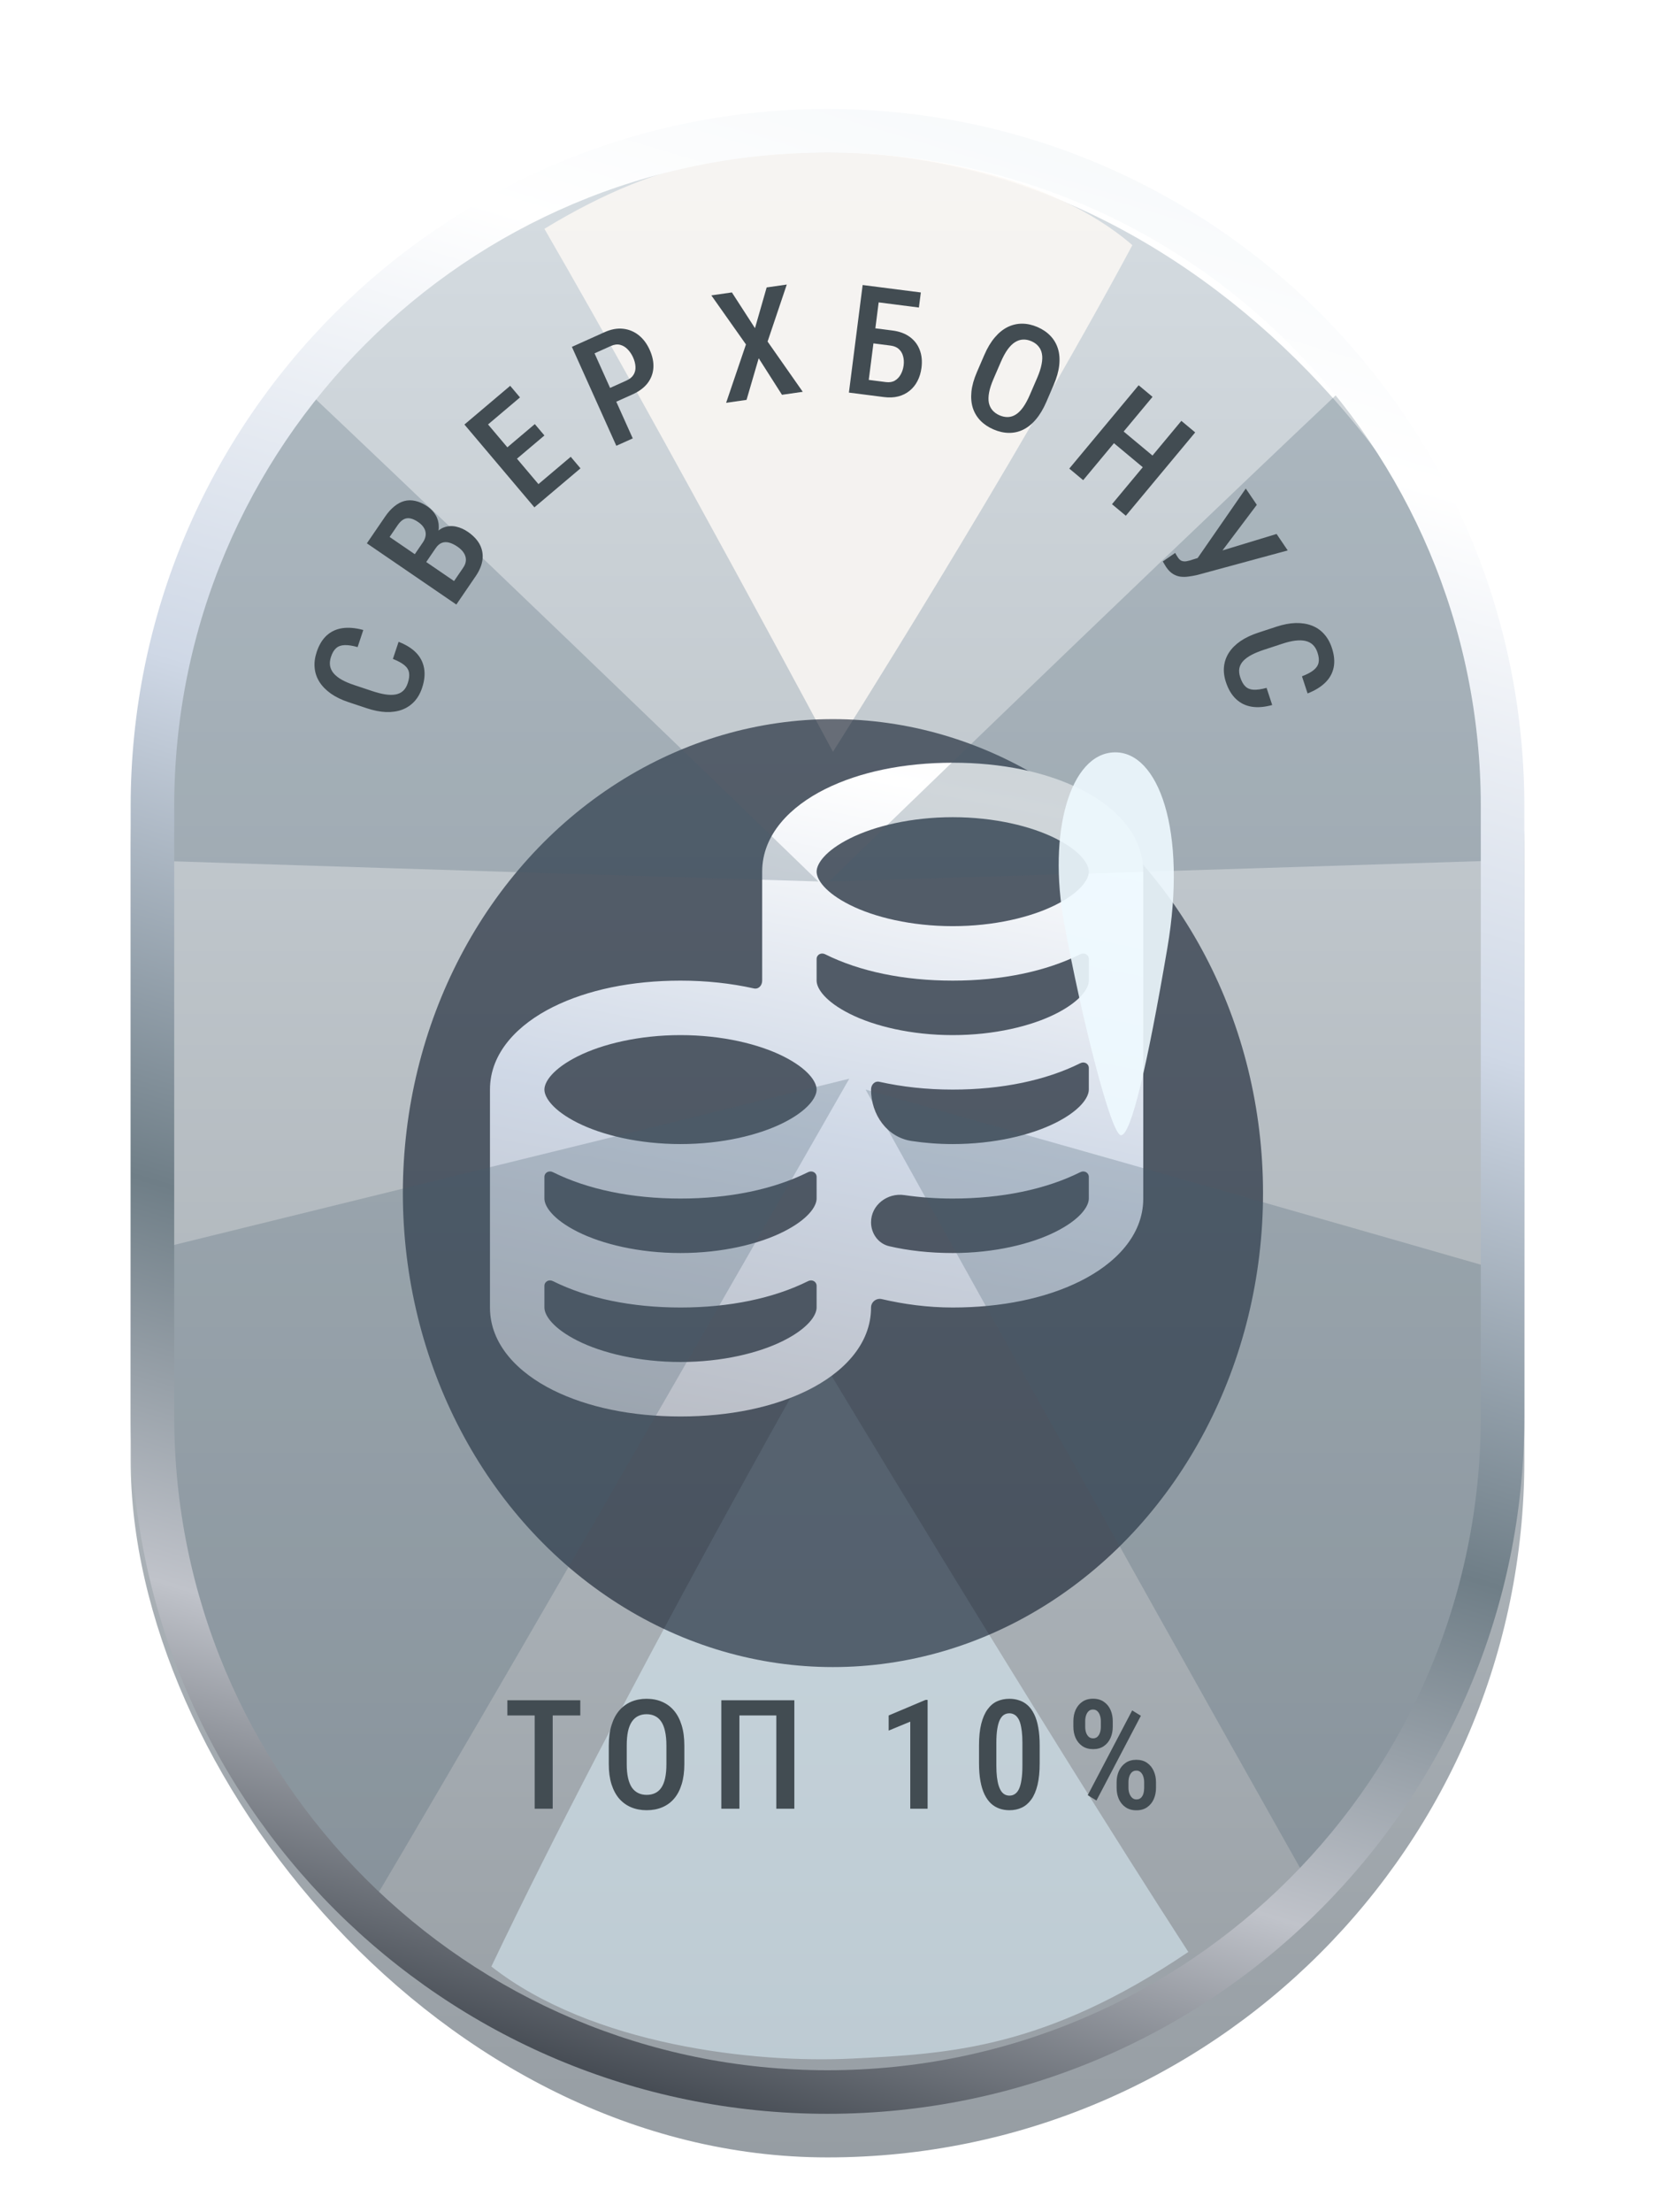 <svg width="100%" height="100%" viewBox="0 0 152 203" fill="none" xmlns="http://www.w3.org/2000/svg">
    <g filter="url(#filter0_d_6897_102193)">
        <rect x="12" y="10.001" width="128" height="184" rx="64" fill="url(#paint0_linear_6897_102193)" />
    </g>
    <g filter="url(#filter1_f_6897_102193)">
        <path
            d="M76.5 14C84 14 96.5 16 104 22.5C93 43 76.5 69 76.5 69C76.5 69 61 40 50 21C61.5 14 69 14 76.5 14Z"
            fill="#FBF8F4" fill-opacity="0.85" />
    </g>
    <g filter="url(#filter2_f_6897_102193)">
        <path
            d="M78.17 188.933C69.292 189.365 54.38 187.723 45.128 180.482C56.973 155.65 75.013 124.01 75.013 124.01C75.013 124.01 95.027 157.35 109.139 179.145C95.927 188.069 87.049 188.501 78.17 188.933Z"
            fill="#E2F6FF" fill-opacity="0.5" />
    </g>
    <g filter="url(#filter3_f_6897_102193)">
        <ellipse cx="76.5" cy="109.5" rx="39.5" ry="43.5" fill="#0B1627" fill-opacity="0.6" />
    </g>
    <path
        d="M50.761 156.047V166H49.106V156.047H50.761ZM53.297 156.047V157.441H46.598V156.047H53.297ZM62.852 160.21V161.905C62.852 162.607 62.77 163.222 62.606 163.751C62.446 164.28 62.214 164.722 61.909 165.077C61.608 165.428 61.243 165.692 60.815 165.87C60.391 166.048 59.917 166.137 59.393 166.137C58.873 166.137 58.399 166.048 57.971 165.87C57.547 165.692 57.18 165.428 56.87 165.077C56.565 164.722 56.328 164.28 56.16 163.751C55.995 163.222 55.913 162.607 55.913 161.905V160.21C55.913 159.499 55.995 158.877 56.16 158.344C56.324 157.806 56.558 157.357 56.864 156.997C57.173 156.637 57.54 156.366 57.964 156.184C58.393 156.001 58.864 155.91 59.379 155.91C59.903 155.91 60.377 156.001 60.801 156.184C61.23 156.366 61.596 156.637 61.902 156.997C62.207 157.357 62.442 157.806 62.606 158.344C62.77 158.877 62.852 159.499 62.852 160.21ZM61.205 161.905V160.196C61.205 159.69 61.163 159.257 61.081 158.897C61.004 158.533 60.888 158.237 60.733 158.009C60.578 157.776 60.386 157.605 60.159 157.496C59.935 157.382 59.675 157.325 59.379 157.325C59.092 157.325 58.835 157.382 58.607 157.496C58.383 157.605 58.192 157.776 58.033 158.009C57.878 158.237 57.759 158.533 57.677 158.897C57.6 159.257 57.561 159.69 57.561 160.196V161.905C57.561 162.402 57.602 162.83 57.684 163.19C57.766 163.546 57.885 163.838 58.039 164.065C58.199 164.289 58.393 164.455 58.62 164.564C58.848 164.674 59.106 164.729 59.393 164.729C59.685 164.729 59.944 164.674 60.172 164.564C60.4 164.455 60.589 164.289 60.74 164.065C60.895 163.838 61.011 163.546 61.088 163.19C61.166 162.83 61.205 162.402 61.205 161.905ZM72.954 156.047V166H71.299V157.441H67.909V166H66.248V156.047H72.954ZM85.194 156.013V166H83.601V158.009L81.618 158.829V157.441L85.002 156.013H85.194ZM95.487 160.189V161.816C95.487 162.596 95.421 163.261 95.289 163.812C95.157 164.359 94.967 164.804 94.721 165.146C94.475 165.487 94.184 165.738 93.846 165.897C93.509 166.057 93.131 166.137 92.712 166.137C92.383 166.137 92.076 166.087 91.789 165.986C91.502 165.886 91.242 165.729 91.009 165.515C90.782 165.3 90.586 165.025 90.421 164.688C90.257 164.346 90.132 163.938 90.046 163.464C89.959 162.99 89.916 162.441 89.916 161.816V160.189C89.916 159.406 89.984 158.745 90.121 158.207C90.257 157.665 90.449 157.225 90.695 156.888C90.941 156.546 91.233 156.298 91.57 156.143C91.912 155.988 92.29 155.91 92.705 155.91C93.033 155.91 93.341 155.96 93.628 156.061C93.915 156.156 94.172 156.309 94.4 156.519C94.628 156.728 94.824 157.002 94.988 157.339C95.152 157.672 95.275 158.075 95.357 158.549C95.444 159.018 95.487 159.565 95.487 160.189ZM93.901 162.056V159.937C93.901 159.545 93.883 159.198 93.846 158.897C93.81 158.597 93.76 158.341 93.696 158.132C93.632 157.922 93.55 157.754 93.45 157.626C93.354 157.494 93.243 157.398 93.115 157.339C92.992 157.275 92.855 157.243 92.705 157.243C92.518 157.243 92.349 157.291 92.199 157.387C92.053 157.482 91.928 157.637 91.823 157.852C91.723 158.061 91.645 158.339 91.591 158.686C91.536 159.027 91.508 159.444 91.508 159.937V162.056C91.508 162.452 91.527 162.801 91.563 163.102C91.6 163.402 91.652 163.662 91.72 163.881C91.789 164.095 91.871 164.271 91.966 164.407C92.062 164.539 92.171 164.637 92.295 164.701C92.422 164.765 92.561 164.797 92.712 164.797C92.903 164.797 93.072 164.747 93.217 164.646C93.368 164.546 93.493 164.389 93.593 164.175C93.694 163.956 93.769 163.671 93.819 163.32C93.874 162.969 93.901 162.548 93.901 162.056ZM98.582 158.487V157.961C98.582 157.583 98.65 157.239 98.787 156.929C98.928 156.619 99.133 156.37 99.402 156.184C99.671 155.997 99.999 155.903 100.387 155.903C100.779 155.903 101.109 155.997 101.378 156.184C101.651 156.37 101.856 156.619 101.993 156.929C102.13 157.239 102.198 157.583 102.198 157.961V158.487C102.198 158.856 102.13 159.196 101.993 159.506C101.856 159.816 101.654 160.064 101.385 160.251C101.116 160.438 100.785 160.531 100.394 160.531C100.006 160.531 99.676 160.438 99.402 160.251C99.133 160.064 98.928 159.816 98.787 159.506C98.65 159.196 98.582 158.856 98.582 158.487ZM99.669 157.961V158.487C99.669 158.67 99.694 158.84 99.744 159C99.799 159.16 99.879 159.289 99.983 159.39C100.093 159.49 100.229 159.54 100.394 159.54C100.558 159.54 100.692 159.49 100.797 159.39C100.902 159.289 100.979 159.16 101.029 159C101.079 158.84 101.104 158.67 101.104 158.487V157.961C101.104 157.774 101.077 157.601 101.022 157.441C100.972 157.277 100.893 157.145 100.783 157.045C100.678 156.945 100.544 156.895 100.38 156.895C100.22 156.895 100.088 156.945 99.983 157.045C99.879 157.145 99.799 157.277 99.744 157.441C99.694 157.601 99.669 157.774 99.669 157.961ZM102.554 164.093V163.56C102.554 163.186 102.624 162.844 102.766 162.534C102.907 162.224 103.112 161.976 103.381 161.789C103.65 161.602 103.976 161.509 104.358 161.509C104.755 161.509 105.085 161.602 105.35 161.789C105.618 161.976 105.821 162.224 105.958 162.534C106.099 162.844 106.17 163.186 106.17 163.56V164.093C106.17 164.466 106.102 164.808 105.965 165.118C105.828 165.428 105.625 165.676 105.356 165.863C105.088 166.05 104.759 166.144 104.372 166.144C103.98 166.144 103.647 166.05 103.374 165.863C103.105 165.676 102.9 165.428 102.759 165.118C102.622 164.808 102.554 164.466 102.554 164.093ZM103.641 163.56V164.093C103.641 164.271 103.67 164.441 103.729 164.605C103.789 164.765 103.871 164.895 103.976 164.995C104.085 165.095 104.217 165.146 104.372 165.146C104.55 165.146 104.689 165.095 104.789 164.995C104.894 164.895 104.969 164.765 105.015 164.605C105.06 164.446 105.083 164.275 105.083 164.093V163.56C105.083 163.373 105.056 163.2 105.001 163.04C104.951 162.881 104.871 162.751 104.762 162.65C104.657 162.55 104.525 162.5 104.365 162.5C104.201 162.5 104.064 162.55 103.955 162.65C103.85 162.751 103.77 162.883 103.716 163.047C103.666 163.206 103.641 163.377 103.641 163.56ZM104.782 157.469L100.701 165.248L99.901 164.756L103.982 156.977L104.782 157.469Z"
        fill="#424C52" />
    <g filter="url(#filter4_d_6897_102193)">
        <path
            d="M88.5 68C84.018 68 79.955 68.84 76.781 70.422C73.607 72.004 71 74.582 71 78V88C71 88.449 70.669 88.812 70.231 88.714C68.154 88.251 65.894 88 63.5 88C59.018 88 54.955 88.84 51.781 90.422C48.607 92.004 46 94.582 46 98V118C46 121.418 48.607 123.996 51.781 125.578C54.955 127.16 59.018 128 63.5 128C67.982 128 72.045 127.16 75.219 125.578C78.393 123.996 81 121.418 81 118C81 117.487 81.486 117.113 81.986 117.229C84.008 117.698 86.186 118 88.5 118C92.982 118 97.045 117.16 100.219 115.578C103.393 113.996 106 111.418 106 108V78C106 74.582 103.393 72.004 100.219 70.422C97.045 68.84 92.982 68 88.5 68ZM88.5 73C92.309 73 95.697 73.82 97.953 74.953C100.209 76.086 101 77.277 101 78C101 78.723 100.209 79.914 97.953 81.047C95.697 82.18 92.309 83 88.5 83C84.691 83 81.303 82.18 79.047 81.047C76.791 79.914 76 78.723 76 78C76 77.277 76.791 76.086 79.047 74.953C81.303 73.82 84.691 73 88.5 73ZM76 86.021C76 85.612 76.415 85.395 76.781 85.578C79.955 87.16 84.018 88 88.5 88C92.982 88 97.045 87.16 100.219 85.578C100.584 85.395 101 85.612 101 86.021V88C101 88.723 100.209 89.914 97.953 91.047C95.697 92.18 92.309 93 88.5 93C84.691 93 81.303 92.18 79.047 91.047C76.791 89.914 76 88.723 76 88V86.021ZM63.5 93C67.309 93 70.697 93.82 72.953 94.953C75.209 96.086 76 97.277 76 98C76 98.723 75.209 99.914 72.953 101.047C70.697 102.18 67.309 103 63.5 103C59.691 103 56.303 102.18 54.047 101.047C51.791 99.914 51 98.723 51 98C51 97.277 51.791 96.086 54.047 94.953C56.303 93.82 59.691 93 63.5 93ZM100.219 95.578C100.584 95.395 101 95.612 101 96.021V98C101 98.723 100.209 99.914 97.953 101.047C95.697 102.18 92.309 103 88.5 103C87.173 103 85.906 102.898 84.719 102.717C82.457 102.373 81 100.287 81 98C81 97.551 81.331 97.188 81.769 97.286C83.846 97.749 86.106 98 88.5 98C92.982 98 97.045 97.16 100.219 95.578ZM51 106.021C51 105.612 51.416 105.395 51.781 105.578C54.955 107.16 59.018 108 63.5 108C67.982 108 72.045 107.16 75.219 105.578C75.585 105.395 76 105.612 76 106.021V108C76 108.723 75.209 109.914 72.953 111.047C70.697 112.18 67.309 113 63.5 113C59.691 113 56.303 112.18 54.047 111.047C51.791 109.914 51 108.723 51 108V106.021ZM100.219 105.578C100.584 105.395 101 105.612 101 106.021V108C101 108.723 100.209 109.914 97.953 111.047C95.697 112.18 92.309 113 88.5 113C86.374 113 84.4 112.776 82.666 112.373C81.66 112.138 81 111.209 81 110.175C81 108.602 82.492 107.456 84.048 107.683C85.465 107.891 86.949 108 88.5 108C92.982 108 97.045 107.16 100.219 105.578ZM51 116.021C51 115.612 51.416 115.395 51.781 115.578C54.955 117.16 59.018 118 63.5 118C67.982 118 72.045 117.16 75.219 115.578C75.585 115.395 76 115.612 76 116.021V118C76 118.723 75.209 119.914 72.953 121.047C70.697 122.18 67.309 123 63.5 123C59.691 123 56.303 122.18 54.047 121.047C51.791 119.914 51 118.723 51 118V116.021Z"
            fill="url(#paint1_linear_6897_102193)" />
    </g>
    <g filter="url(#filter5_f_6897_102193)">
        <path
            d="M137.062 78.995C109.961 79.871 76.129 80.901 76.129 80.901C76.129 80.901 102.01 55.806 123.501 35.5C128.501 42 139.001 55 137.062 78.995Z"
            fill="#455E6C" fill-opacity="0.25" />
    </g>
    <g filter="url(#filter6_f_6897_102193)">
        <path
            d="M14.236 78.995C41.337 79.871 75.169 80.901 75.169 80.901C75.169 80.901 49.288 55.806 27.797 35.5C22.797 42 12.297 55 14.236 78.995Z"
            fill="#455E6C" fill-opacity="0.25" />
    </g>
    <g filter="url(#filter7_f_6897_102193)">
        <path
            d="M120 172.5C102.5 141.5 79.5 100 79.5 100C79.5 100 108 108 137.5 116.5C137.5 124 140.5 149 120 172.5Z"
            fill="#455E6C" fill-opacity="0.25" />
    </g>
    <g filter="url(#filter8_f_6897_102193)">
        <path d="M34 175C50 148 78 99 78 99C78 99 43.5 107.5 15 114.5C15 122 8.5 149 34 175Z"
            fill="#455E6C" fill-opacity="0.25" />
    </g>
    <g filter="url(#filter9_f_6897_102193)">
        <path
            d="M107.208 87.042C105.36 97.852 103.886 104.165 102.96 104.189C102.035 104.213 99.288 93.187 97.742 84.766C96.196 76.345 98.297 69.154 102.347 69.049C106.396 68.944 109.056 76.233 107.208 87.042Z"
            fill="#EEFAFF" fill-opacity="0.9" />
    </g>
    <g filter="url(#filter10_d_6897_102193)">
        <path fill-rule="evenodd" clip-rule="evenodd"
            d="M136 130V74C136 40.863 109.137 14 76 14C42.863 14 16 40.863 16 74V130C16 163.137 42.863 190 76 190C109.137 190 136 163.137 136 130ZM76 10C40.654 10 12 38.654 12 74V130C12 165.346 40.654 194 76 194C111.346 194 140 165.346 140 130V74C140 38.654 111.346 10 76 10Z"
            fill="url(#paint2_linear_6897_102193)" />
    </g>
    <g filter="url(#filter11_d_6897_102193)">
        <path
            d="M36.085 59.475L36.607 57.905C37.28 58.163 37.816 58.495 38.214 58.901C38.607 59.306 38.852 59.782 38.949 60.328C39.047 60.87 38.986 61.471 38.766 62.133C38.599 62.634 38.359 63.054 38.045 63.391C37.732 63.724 37.359 63.972 36.925 64.135C36.487 64.297 35.995 64.368 35.449 64.35C34.904 64.327 34.316 64.21 33.685 64L32.011 63.443C31.38 63.233 30.84 62.972 30.392 62.659C29.945 62.342 29.595 61.986 29.343 61.59C29.091 61.193 28.943 60.765 28.899 60.304C28.853 59.837 28.915 59.348 29.085 58.838C29.302 58.185 29.61 57.678 30.009 57.316C30.408 56.954 30.89 56.732 31.455 56.651C32.02 56.571 32.657 56.627 33.366 56.819L32.844 58.389C32.365 58.254 31.967 58.193 31.65 58.208C31.331 58.217 31.072 58.308 30.874 58.483C30.678 58.653 30.521 58.917 30.401 59.276C30.302 59.575 30.273 59.85 30.313 60.104C30.355 60.353 30.465 60.585 30.644 60.798C30.82 61.005 31.065 61.2 31.379 61.381C31.691 61.557 32.071 61.72 32.521 61.869L34.207 62.431C34.64 62.575 35.032 62.674 35.383 62.729C35.735 62.783 36.048 62.787 36.324 62.739C36.595 62.69 36.825 62.582 37.015 62.414C37.201 62.246 37.346 62.006 37.45 61.694C37.573 61.323 37.614 61.007 37.57 60.748C37.528 60.484 37.387 60.252 37.146 60.052C36.905 59.852 36.552 59.659 36.085 59.475Z"
            fill="#424C52" />
        <path
            d="M40.014 49.311L38.869 50.987L37.815 50.275L38.83 48.791C38.987 48.561 39.075 48.335 39.096 48.111C39.116 47.888 39.068 47.675 38.951 47.474C38.837 47.27 38.658 47.084 38.413 46.916C38.143 46.731 37.897 46.618 37.676 46.578C37.452 46.535 37.245 46.567 37.055 46.675C36.868 46.779 36.69 46.955 36.52 47.203L35.783 48.281L42.848 53.111L41.911 54.483L33.694 48.865L35.369 46.416C35.631 46.033 35.91 45.721 36.206 45.482C36.501 45.236 36.811 45.07 37.135 44.983C37.46 44.895 37.801 44.894 38.157 44.977C38.513 45.055 38.883 45.225 39.266 45.487C39.601 45.716 39.861 45.998 40.045 46.334C40.226 46.667 40.31 47.037 40.298 47.443C40.284 47.842 40.153 48.26 39.904 48.697L40.014 49.311ZM43.682 51.892L42.262 53.969L41.548 52.554L42.536 51.109C42.703 50.865 42.788 50.627 42.791 50.397C42.794 50.167 42.728 49.948 42.594 49.741C42.46 49.533 42.267 49.343 42.014 49.171C41.751 48.991 41.498 48.868 41.257 48.802C41.015 48.736 40.789 48.742 40.581 48.821C40.373 48.899 40.184 49.062 40.014 49.311L39.069 50.693L38.027 49.965L39.235 48.198L39.852 48.156C40.129 47.766 40.447 47.511 40.805 47.392C41.159 47.269 41.522 47.25 41.895 47.334C42.269 47.418 42.623 47.575 42.958 47.803C43.48 48.161 43.854 48.56 44.078 49C44.297 49.437 44.375 49.901 44.31 50.392C44.243 50.877 44.034 51.377 43.682 51.892Z"
            fill="#424C52" />
        <path
            d="M52.418 40.924L53.314 41.984L50.014 44.773L49.118 43.713L52.418 40.924ZM43.923 36.89L50.348 44.491L49.08 45.563L42.654 37.962L43.923 36.89ZM49.119 37.922L50.001 38.966L47.146 41.38L46.263 40.336L49.119 37.922ZM46.857 34.409L47.757 35.474L44.489 38.237L43.589 37.172L46.857 34.409Z"
            fill="#424C52" />
        <path
            d="M58.09 35.198L56.176 36.059L55.607 34.793L57.521 33.933C57.833 33.793 58.054 33.613 58.186 33.394C58.321 33.173 58.38 32.927 58.363 32.655C58.35 32.381 58.277 32.096 58.144 31.801C58.017 31.519 57.852 31.273 57.648 31.065C57.449 30.855 57.219 30.716 56.959 30.648C56.698 30.58 56.41 30.617 56.094 30.759L54.604 31.429L58.114 39.235L56.605 39.913L52.524 30.836L55.523 29.487C56.121 29.218 56.688 29.113 57.224 29.172C57.761 29.231 58.239 29.428 58.66 29.763C59.078 30.095 59.414 30.541 59.666 31.102C59.93 31.688 60.044 32.242 60.008 32.762C59.972 33.283 59.794 33.753 59.473 34.172C59.15 34.587 58.689 34.929 58.09 35.198Z"
            fill="#424C52" />
        <path
            d="M67.219 25.838L69.34 29.118L70.412 25.38L72.26 25.115L70.497 30.347L73.728 34.959L71.819 35.233L69.681 31.88L68.565 35.7L66.69 35.969L68.511 30.611L65.331 26.109L67.219 25.838Z"
            fill="#424C52" />
        <path
            d="M84.572 25.842L84.395 27.225L80.693 26.752L79.607 35.241L77.966 35.031L79.228 25.159L84.572 25.842ZM79.92 29.072L81.968 29.334C82.606 29.415 83.136 29.612 83.561 29.923C83.985 30.235 84.288 30.632 84.47 31.114C84.656 31.598 84.71 32.145 84.632 32.755C84.574 33.207 84.451 33.611 84.263 33.969C84.08 34.327 83.837 34.626 83.535 34.868C83.237 35.11 82.892 35.282 82.497 35.383C82.103 35.484 81.666 35.504 81.187 35.443L77.966 35.031L79.228 25.159L80.876 25.369L79.79 33.866L81.363 34.067C81.689 34.108 81.963 34.063 82.187 33.931C82.415 33.795 82.596 33.604 82.728 33.359C82.866 33.11 82.954 32.834 82.993 32.532C83.031 32.229 83.014 31.948 82.942 31.691C82.874 31.43 82.746 31.213 82.556 31.042C82.372 30.867 82.117 30.759 81.791 30.717L79.744 30.455L79.92 29.072Z"
            fill="#424C52" />
        <path
            d="M96.767 34.339L96.095 35.896C95.816 36.54 95.497 37.072 95.137 37.493C94.781 37.915 94.392 38.229 93.971 38.434C93.556 38.637 93.116 38.735 92.653 38.728C92.193 38.724 91.723 38.617 91.242 38.409C90.765 38.203 90.365 37.934 90.042 37.601C89.723 37.27 89.491 36.882 89.346 36.437C89.206 35.989 89.164 35.489 89.219 34.937C89.278 34.387 89.446 33.79 89.725 33.145L90.397 31.589C90.678 30.936 91 30.398 91.362 29.973C91.726 29.544 92.12 29.225 92.543 29.016C92.97 28.808 93.414 28.705 93.876 28.705C94.341 28.708 94.81 28.811 95.283 29.015C95.764 29.223 96.163 29.495 96.48 29.83C96.801 30.167 97.03 30.561 97.168 31.013C97.306 31.465 97.343 31.97 97.281 32.529C97.22 33.083 97.049 33.687 96.767 34.339ZM94.582 35.243L95.26 33.674C95.46 33.209 95.594 32.796 95.662 32.433C95.735 32.067 95.746 31.749 95.694 31.479C95.644 31.204 95.536 30.971 95.37 30.78C95.21 30.587 94.994 30.432 94.722 30.314C94.459 30.201 94.2 30.151 93.945 30.165C93.697 30.177 93.453 30.258 93.215 30.408C92.982 30.556 92.756 30.781 92.536 31.083C92.322 31.383 92.115 31.765 91.915 32.229L91.237 33.798C91.04 34.254 90.908 34.664 90.841 35.027C90.775 35.386 90.768 35.701 90.82 35.971C90.878 36.239 90.99 36.469 91.156 36.66C91.322 36.85 91.536 37.003 91.8 37.117C92.068 37.232 92.328 37.285 92.58 37.275C92.833 37.265 93.073 37.187 93.299 37.042C93.532 36.894 93.754 36.672 93.966 36.377C94.18 36.077 94.385 35.699 94.582 35.243Z"
            fill="#424C52" />
        <path
            d="M106.121 41.037L105.229 42.108L102.009 39.426L102.901 38.355L106.121 41.037ZM105.852 35.421L99.482 43.069L98.206 42.005L104.576 34.358L105.852 35.421ZM109.77 38.685L103.4 46.333L102.129 45.274L108.499 37.626L109.77 38.685Z"
            fill="#424C52" />
        <path
            d="M110.758 49.977L117.244 48.007L118.268 49.517L109.966 51.769C109.699 51.83 109.434 51.877 109.171 51.912C108.911 51.951 108.658 51.955 108.411 51.924C108.168 51.891 107.937 51.805 107.717 51.668C107.5 51.534 107.297 51.328 107.107 51.049C107.054 50.97 106.995 50.875 106.931 50.764C106.869 50.657 106.824 50.578 106.794 50.526L107.933 49.745C107.955 49.786 107.994 49.856 108.05 49.955C108.113 50.056 108.157 50.125 108.183 50.163C108.3 50.336 108.426 50.444 108.559 50.486C108.698 50.529 108.848 50.535 109.008 50.503C109.169 50.471 109.338 50.425 109.517 50.364L110.758 49.977ZM115.429 45.331L111.969 49.924L110.693 51.343L109.932 50.306L114.416 43.837L115.429 45.331Z"
            fill="#424C52" />
        <path
            d="M116.326 62.131L116.843 63.703C116.149 63.897 115.521 63.95 114.96 63.861C114.402 63.771 113.922 63.535 113.518 63.155C113.116 62.778 112.807 62.259 112.589 61.596C112.424 61.094 112.367 60.614 112.418 60.156C112.47 59.702 112.622 59.281 112.873 58.891C113.128 58.5 113.48 58.149 113.93 57.839C114.381 57.532 114.922 57.275 115.554 57.067L117.23 56.516C117.862 56.309 118.451 56.196 118.997 56.18C119.545 56.168 120.038 56.245 120.477 56.413C120.916 56.581 121.29 56.837 121.6 57.181C121.916 57.528 122.157 57.957 122.325 58.468C122.54 59.122 122.595 59.713 122.491 60.241C122.386 60.77 122.132 61.235 121.726 61.637C121.321 62.039 120.776 62.373 120.092 62.642L119.576 61.07C120.04 60.893 120.396 60.705 120.642 60.504C120.893 60.306 121.046 60.078 121.101 59.82C121.156 59.567 121.125 59.261 121.007 58.901C120.909 58.603 120.768 58.364 120.584 58.184C120.402 58.009 120.175 57.889 119.905 57.825C119.64 57.763 119.327 57.753 118.967 57.795C118.612 57.839 118.209 57.936 117.759 58.084L116.071 58.639C115.638 58.781 115.264 58.935 114.949 59.101C114.634 59.267 114.381 59.451 114.188 59.653C114 59.854 113.879 60.079 113.826 60.326C113.778 60.572 113.805 60.852 113.907 61.163C114.03 61.535 114.186 61.813 114.375 61.995C114.566 62.182 114.818 62.284 115.13 62.301C115.443 62.318 115.842 62.261 116.326 62.131Z"
            fill="#424C52" />
    </g>
    <defs>
        <filter id="filter0_d_6897_102193" x="8" y="10.001" width="136" height="192" filterUnits="userSpaceOnUse"
            color-interpolation-filters="sRGB">
            <feFlood flood-opacity="0" result="BackgroundImageFix" />
            <feColorMatrix in="SourceAlpha" type="matrix" values="0 0 0 0 0 0 0 0 0 0 0 0 0 0 0 0 0 0 127 0"
                result="hardAlpha" />
            <feOffset dy="4" />
            <feGaussianBlur stdDeviation="2" />
            <feComposite in2="hardAlpha" operator="out" />
            <feColorMatrix type="matrix" values="0 0 0 0 0 0 0 0 0 0 0 0 0 0 0 0 0 0 0.25 0" />
            <feBlend mode="normal" in2="BackgroundImageFix" result="effect1_dropShadow_6897_102193" />
            <feBlend mode="normal" in="SourceGraphic" in2="effect1_dropShadow_6897_102193" result="shape" />
        </filter>
        <filter id="filter1_f_6897_102193" x="36" y="-0" width="82" height="83" filterUnits="userSpaceOnUse"
            color-interpolation-filters="sRGB">
            <feFlood flood-opacity="0" result="BackgroundImageFix" />
            <feBlend mode="normal" in="SourceGraphic" in2="BackgroundImageFix" result="shape" />
            <feGaussianBlur stdDeviation="7" result="effect1_foregroundBlur_6897_102193" />
        </filter>
        <filter id="filter2_f_6897_102193" x="31.128" y="110.01" width="92.01" height="92.987"
            filterUnits="userSpaceOnUse" color-interpolation-filters="sRGB">
            <feFlood flood-opacity="0" result="BackgroundImageFix" />
            <feBlend mode="normal" in="SourceGraphic" in2="BackgroundImageFix" result="shape" />
            <feGaussianBlur stdDeviation="7" result="effect1_foregroundBlur_6897_102193" />
        </filter>
        <filter id="filter3_f_6897_102193" x="13" y="42" width="127" height="135" filterUnits="userSpaceOnUse"
            color-interpolation-filters="sRGB">
            <feFlood flood-opacity="0" result="BackgroundImageFix" />
            <feBlend mode="normal" in="SourceGraphic" in2="BackgroundImageFix" result="shape" />
            <feGaussianBlur stdDeviation="12" result="effect1_foregroundBlur_6897_102193" />
        </filter>
        <filter id="filter4_d_6897_102193" x="42" y="67" width="66" height="66" filterUnits="userSpaceOnUse"
            color-interpolation-filters="sRGB">
            <feFlood flood-opacity="0" result="BackgroundImageFix" />
            <feColorMatrix in="SourceAlpha" type="matrix" values="0 0 0 0 0 0 0 0 0 0 0 0 0 0 0 0 0 0 127 0"
                result="hardAlpha" />
            <feOffset dx="-1" dy="2" />
            <feGaussianBlur stdDeviation="1.5" />
            <feComposite in2="hardAlpha" operator="out" />
            <feColorMatrix type="matrix" values="0 0 0 0 0.355 0 0 0 0 0.368 0 0 0 0 0.388 0 0 0 0.7 0" />
            <feBlend mode="normal" in2="BackgroundImageFix" result="effect1_dropShadow_6897_102193" />
            <feBlend mode="normal" in="SourceGraphic" in2="effect1_dropShadow_6897_102193" result="shape" />
        </filter>
        <filter id="filter5_f_6897_102193" x="62.129" y="21.5" width="89.169" height="73.401"
            filterUnits="userSpaceOnUse" color-interpolation-filters="sRGB">
            <feFlood flood-opacity="0" result="BackgroundImageFix" />
            <feBlend mode="normal" in="SourceGraphic" in2="BackgroundImageFix" result="shape" />
            <feGaussianBlur stdDeviation="7" result="effect1_foregroundBlur_6897_102193" />
        </filter>
        <filter id="filter6_f_6897_102193" x="-0" y="21.5" width="89.169" height="73.401"
            filterUnits="userSpaceOnUse" color-interpolation-filters="sRGB">
            <feFlood flood-opacity="0" result="BackgroundImageFix" />
            <feBlend mode="normal" in="SourceGraphic" in2="BackgroundImageFix" result="shape" />
            <feGaussianBlur stdDeviation="7" result="effect1_foregroundBlur_6897_102193" />
        </filter>
        <filter id="filter7_f_6897_102193" x="65.5" y="86" width="86.154" height="100.5"
            filterUnits="userSpaceOnUse" color-interpolation-filters="sRGB">
            <feFlood flood-opacity="0" result="BackgroundImageFix" />
            <feBlend mode="normal" in="SourceGraphic" in2="BackgroundImageFix" result="shape" />
            <feGaussianBlur stdDeviation="7" result="effect1_foregroundBlur_6897_102193" />
        </filter>
        <filter id="filter8_f_6897_102193" x="0.259" y="85" width="91.741" height="104"
            filterUnits="userSpaceOnUse" color-interpolation-filters="sRGB">
            <feFlood flood-opacity="0" result="BackgroundImageFix" />
            <feBlend mode="normal" in="SourceGraphic" in2="BackgroundImageFix" result="shape" />
            <feGaussianBlur stdDeviation="7" result="effect1_foregroundBlur_6897_102193" />
        </filter>
        <filter id="filter9_f_6897_102193" x="89.233" y="61.048" width="26.573" height="51.141"
            filterUnits="userSpaceOnUse" color-interpolation-filters="sRGB">
            <feFlood flood-opacity="0" result="BackgroundImageFix" />
            <feBlend mode="normal" in="SourceGraphic" in2="BackgroundImageFix" result="shape" />
            <feGaussianBlur stdDeviation="4" result="effect1_foregroundBlur_6897_102193" />
        </filter>
        <filter id="filter10_d_6897_102193" x="9" y="7" width="134" height="190" filterUnits="userSpaceOnUse"
            color-interpolation-filters="sRGB">
            <feFlood flood-opacity="0" result="BackgroundImageFix" />
            <feColorMatrix in="SourceAlpha" type="matrix" values="0 0 0 0 0 0 0 0 0 0 0 0 0 0 0 0 0 0 127 0"
                result="hardAlpha" />
            <feOffset />
            <feGaussianBlur stdDeviation="1.5" />
            <feComposite in2="hardAlpha" operator="out" />
            <feColorMatrix type="matrix" values="0 0 0 0 0.355 0 0 0 0 0.368 0 0 0 0 0.388 0 0 0 0.55 0" />
            <feBlend mode="normal" in2="BackgroundImageFix" result="effect1_dropShadow_6897_102193" />
            <feBlend mode="normal" in="SourceGraphic" in2="effect1_dropShadow_6897_102193" result="shape" />
        </filter>
        <filter id="filter11_d_6897_102193" x="27.997" y="25.107" width="95.349" height="41.23"
            filterUnits="userSpaceOnUse" color-interpolation-filters="sRGB">
            <feFlood flood-opacity="0" result="BackgroundImageFix" />
            <feColorMatrix in="SourceAlpha" type="matrix" values="0 0 0 0 0 0 0 0 0 0 0 0 0 0 0 0 0 0 127 0"
                result="hardAlpha" />
            <feOffset dy="1" />
            <feComposite in2="hardAlpha" operator="out" />
            <feColorMatrix type="matrix" values="0 0 0 0 1 0 0 0 0 1 0 0 0 0 1 0 0 0 0.25 0" />
            <feBlend mode="normal" in2="BackgroundImageFix" result="effect1_dropShadow_6897_102193" />
            <feBlend mode="normal" in="SourceGraphic" in2="effect1_dropShadow_6897_102193" result="shape" />
        </filter>
        <linearGradient id="paint0_linear_6897_102193" x1="76" y1="10.001" x2="76" y2="194"
            gradientUnits="userSpaceOnUse">
            <stop stop-color="#D6DDE2" />
            <stop offset="1" stop-color="#969DA3" />
        </linearGradient>
        <linearGradient id="paint1_linear_6897_102193" x1="92.5" y1="55.5" x2="76.366" y2="137.806"
            gradientUnits="userSpaceOnUse">
            <stop stop-color="#F1F5F8" />
            <stop offset="0.188" stop-color="white" />
            <stop offset="0.583" stop-color="#CFD8E6" />
            <stop offset="1" stop-color="#B5B8BF" />
        </linearGradient>
        <linearGradient id="paint2_linear_6897_102193" x1="110" y1="-1" x2="52" y2="191.5"
            gradientUnits="userSpaceOnUse">
            <stop stop-color="#F1F5F8" />
            <stop offset="0.188" stop-color="white" />
            <stop offset="0.427" stop-color="#CFD8E6" />
            <stop offset="0.659" stop-color="#6F7E87" />
            <stop offset="0.833" stop-color="#C0C3CA" />
            <stop offset="1" stop-color="#3F454D" />
        </linearGradient>
    </defs>
</svg>